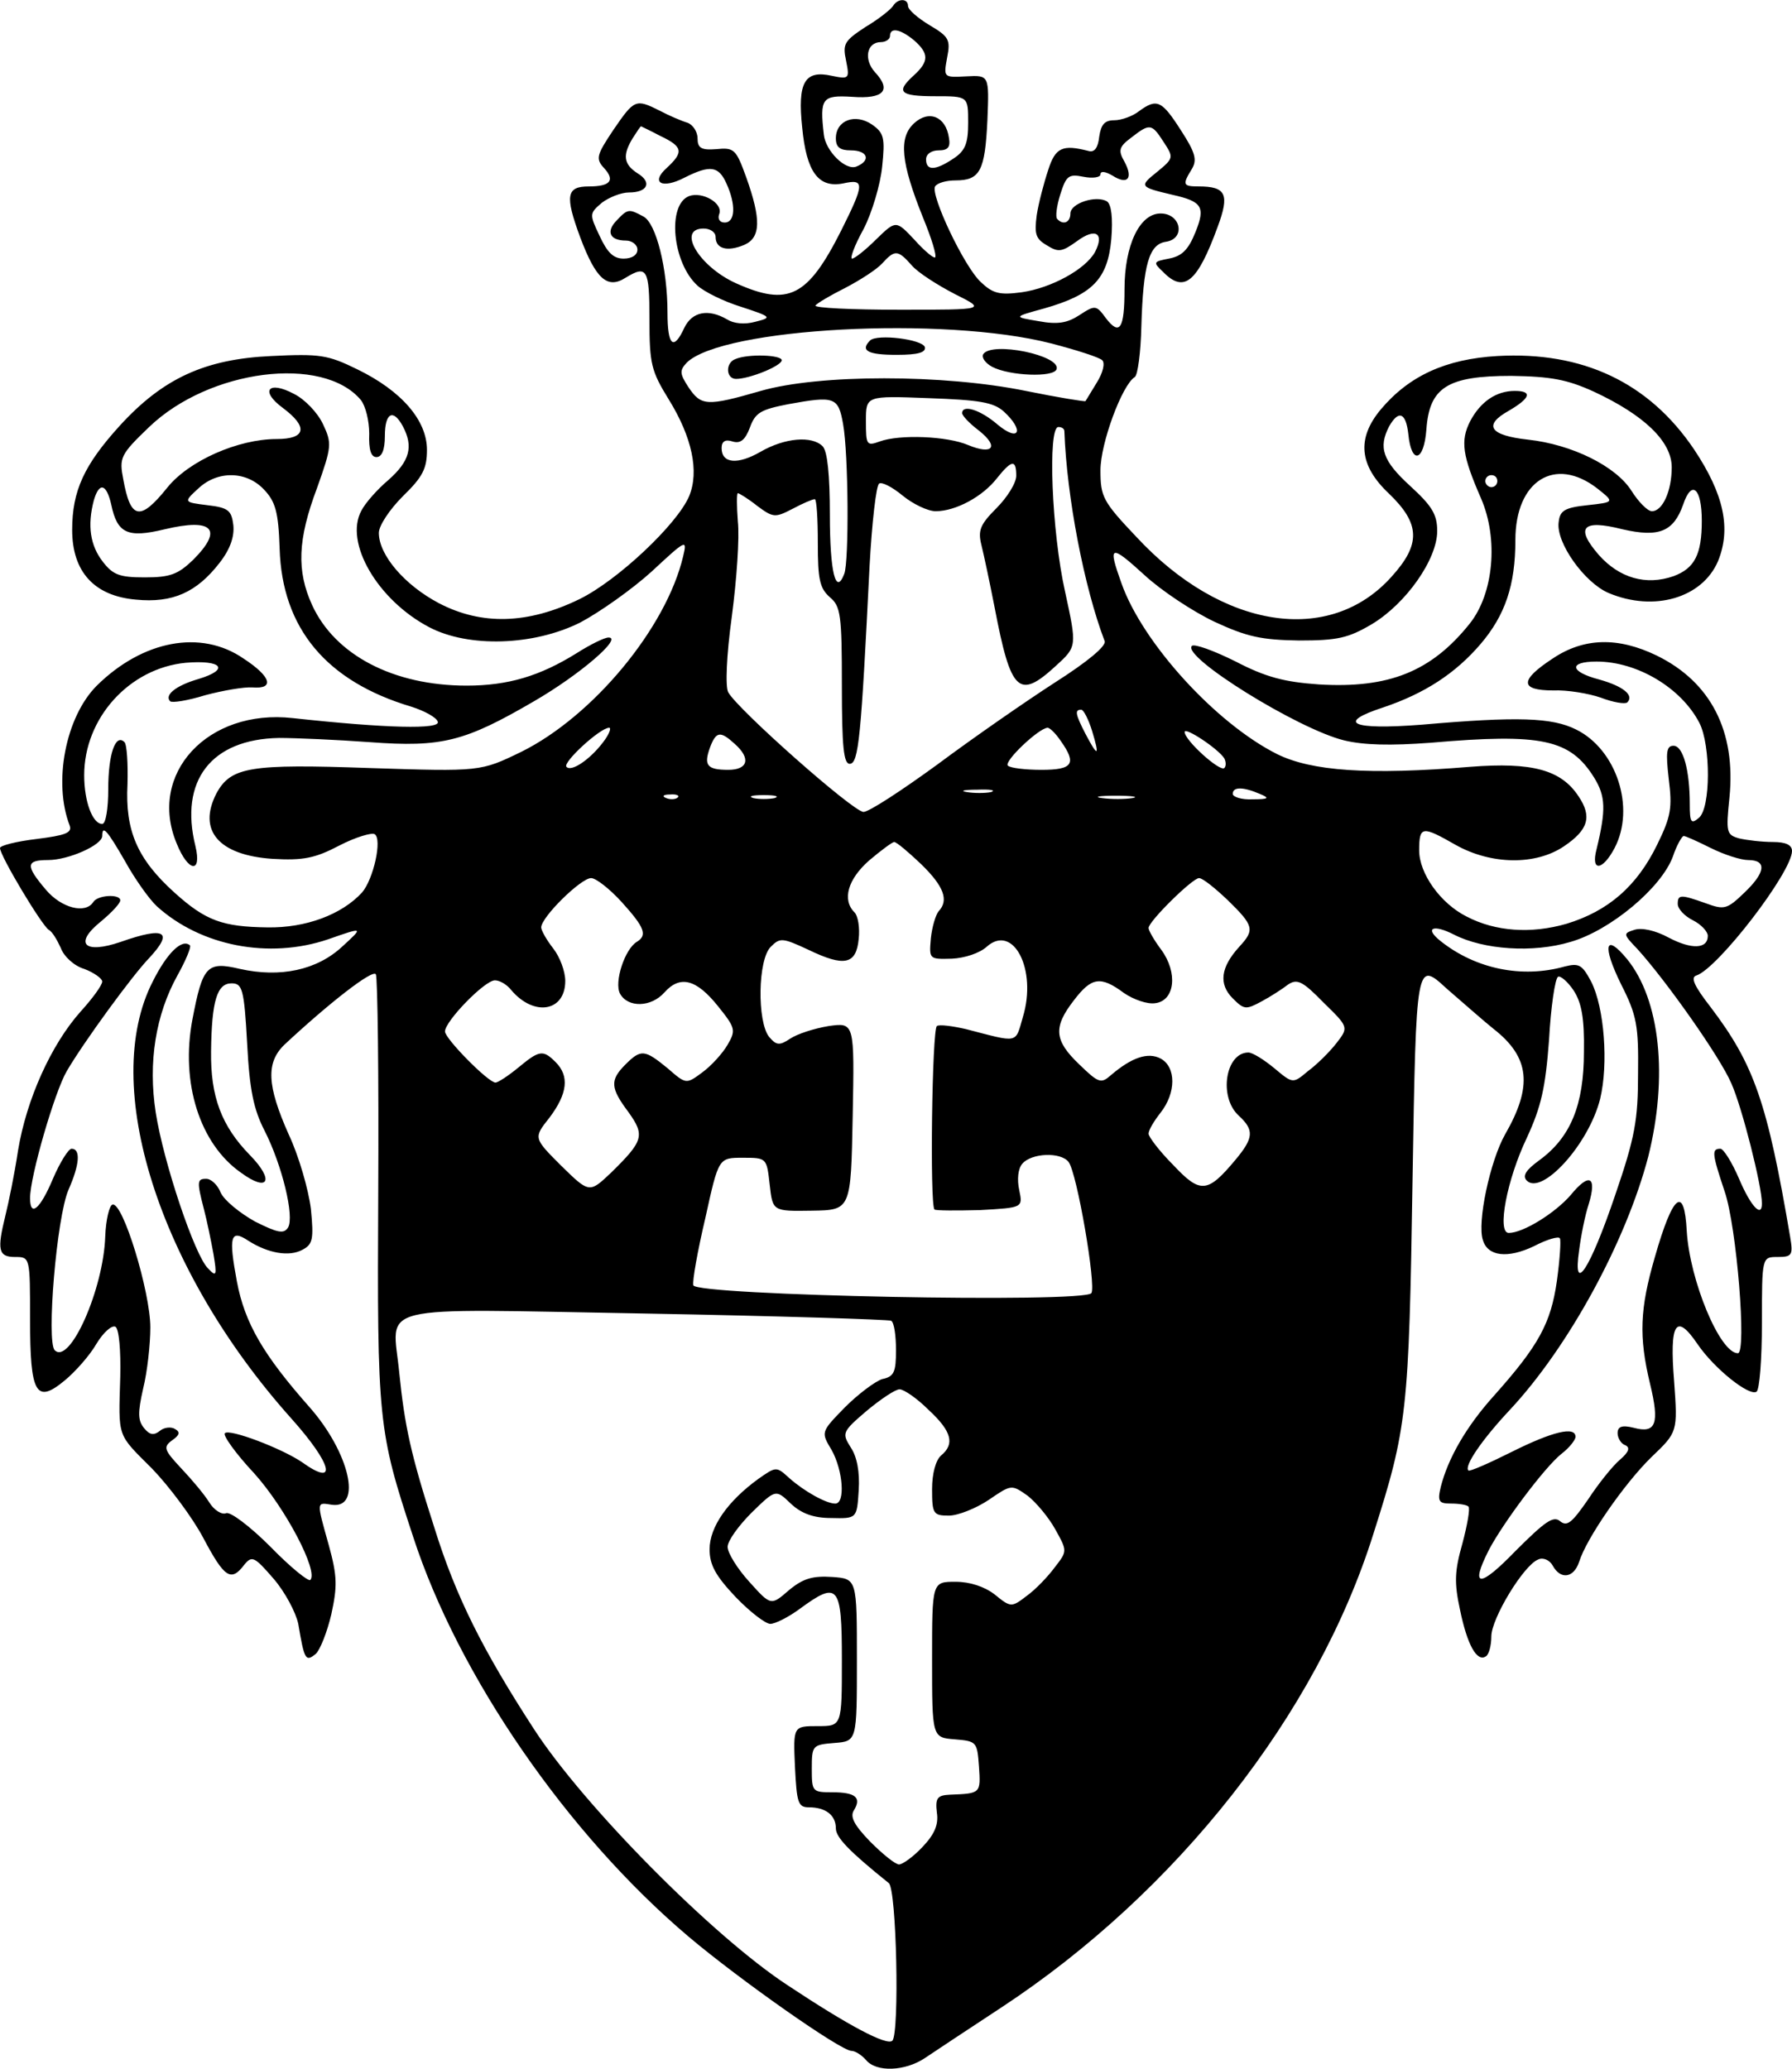 <?xml version="1.0" standalone="no"?>
<!DOCTYPE svg PUBLIC "-//W3C//DTD SVG 20010904//EN"
 "http://www.w3.org/TR/2001/REC-SVG-20010904/DTD/svg10.dtd">
<svg version="1.0" xmlns="http://www.w3.org/2000/svg"
 width="298pt" height="344pt" viewBox="0 0 298 344"
 preserveAspectRatio="xMidYMid meet">
<g transform="translate(0,344) scale(0.1,-0.1)"
fill="#000000" stroke="none">
<path d="M1485 3430 c-4 -6 -24 -22 -46 -35 -35 -23 -38 -28 -32 -56 6 -30 5
-31 -24 -25 -45 10 -57 -11 -49 -86 7 -74 27 -101 68 -93 36 8 36 0 -3 -78
-56 -111 -88 -127 -175 -88 -62 28 -99 91 -54 91 11 0 20 -6 20 -14 0 -20 20
-25 48 -13 27 12 28 42 3 112 -17 47 -20 50 -50 47 -25 -2 -31 2 -31 18 0 11
-8 23 -17 26 -10 3 -31 12 -46 20 -40 20 -42 19 -77 -32 -28 -42 -30 -48 -15
-64 18 -20 10 -30 -26 -30 -37 0 -40 -15 -14 -85 26 -69 45 -86 75 -67 36 22
40 15 40 -69 0 -74 3 -86 32 -133 39 -63 51 -120 34 -161 -20 -47 -119 -140
-182 -171 -86 -42 -163 -44 -234 -7 -57 30 -100 80 -100 117 0 12 18 39 40 61
33 32 40 46 40 77 0 49 -42 98 -116 134 -49 24 -62 26 -143 22 -110 -5 -180
-37 -252 -116 -59 -65 -79 -108 -79 -173 0 -70 37 -110 106 -116 61 -6 101 12
139 61 18 23 25 44 23 63 -3 24 -8 29 -43 33 -40 5 -40 5 -15 28 32 30 80 29
109 -2 19 -20 24 -37 26 -98 4 -133 78 -221 219 -263 22 -7 42 -18 44 -25 5
-13 -85 -11 -241 6 -142 16 -242 -93 -193 -209 19 -47 42 -50 31 -4 -27 109
26 178 139 180 28 0 96 -3 151 -7 120 -9 158 1 273 68 76 44 148 106 124 106
-7 0 -31 -12 -53 -26 -61 -38 -114 -54 -183 -54 -122 0 -219 51 -257 134 -26
57 -24 109 8 194 25 70 25 75 10 107 -9 19 -30 41 -48 50 -43 23 -57 5 -19
-23 43 -32 39 -52 -10 -52 -64 0 -146 -36 -182 -81 -45 -56 -61 -53 -73 14 -7
36 -5 41 43 87 100 96 289 120 352 45 8 -10 14 -35 14 -56 -1 -27 3 -39 12
-39 9 0 14 12 14 35 0 39 14 46 30 16 18 -34 11 -58 -24 -89 -19 -16 -39 -39
-45 -51 -29 -53 27 -149 113 -194 65 -34 173 -31 251 8 32 17 86 55 119 85 57
53 59 54 52 25 -28 -119 -150 -266 -269 -325 -68 -33 -68 -33 -253 -27 -198 7
-230 2 -254 -42 -32 -62 4 -103 93 -109 51 -3 71 1 111 22 27 14 54 22 59 19
13 -8 -2 -75 -21 -97 -34 -37 -94 -59 -157 -58 -75 1 -103 11 -155 58 -62 56
-82 103 -78 180 1 34 -1 66 -5 70 -15 15 -27 -20 -27 -78 0 -32 -4 -58 -10
-58 -16 0 -30 37 -30 81 0 95 75 178 169 187 60 5 74 -11 21 -27 -38 -11 -57
-27 -47 -37 3 -3 29 1 58 10 30 8 65 14 79 13 37 -3 31 18 -15 48 -71 49 -168
30 -244 -45 -52 -52 -73 -161 -45 -233 4 -12 -8 -16 -55 -22 -34 -4 -61 -11
-61 -15 0 -13 69 -128 81 -136 6 -3 14 -17 20 -30 5 -14 22 -30 39 -35 16 -6
30 -16 30 -21 0 -6 -16 -28 -36 -50 -49 -55 -90 -146 -104 -231 -6 -40 -16
-88 -21 -108 -14 -57 -12 -69 16 -69 25 0 25 0 25 -104 0 -124 10 -141 58
-101 17 14 41 41 52 60 12 20 26 32 32 29 6 -4 9 -39 8 -83 -3 -103 -6 -94 53
-153 28 -29 67 -81 85 -115 35 -66 46 -74 68 -45 13 16 17 14 49 -23 19 -22
37 -56 41 -75 10 -59 12 -64 29 -50 7 6 19 36 26 66 10 46 10 63 -4 114 -21
75 -21 72 5 68 51 -7 29 87 -37 162 -77 87 -108 140 -121 209 -14 75 -11 88
19 68 33 -21 68 -27 90 -15 17 9 19 17 14 68 -4 32 -20 88 -37 124 -36 81 -38
119 -7 149 74 69 147 126 152 117 3 -5 5 -169 4 -362 -2 -382 0 -397 58 -573
75 -231 256 -494 458 -665 84 -71 253 -190 271 -190 6 0 17 -7 24 -15 17 -21
65 -19 98 3 15 10 72 48 127 84 292 192 525 488 619 788 56 176 59 201 65 589
6 364 6 364 57 317 29 -25 64 -56 78 -67 60 -47 65 -95 19 -175 -25 -44 -47
-147 -37 -176 8 -27 41 -31 85 -10 21 11 41 17 43 13 2 -3 0 -35 -5 -71 -10
-70 -30 -107 -104 -190 -47 -52 -77 -105 -89 -152 -6 -25 -3 -28 17 -28 13 0
26 -2 29 -5 3 -3 -2 -31 -10 -61 -13 -46 -14 -65 -4 -111 12 -58 28 -87 43
-77 5 3 9 18 9 33 0 30 54 119 78 128 8 4 19 -1 24 -10 13 -24 35 -21 44 6 12
39 75 130 120 174 44 42 44 42 38 126 -8 98 3 115 39 62 28 -41 86 -87 98 -79
5 3 9 54 9 115 0 109 0 109 26 109 24 0 26 3 21 33 -38 224 -60 287 -132 382
-28 36 -34 50 -24 53 36 12 159 172 159 207 0 10 -10 15 -32 15 -18 0 -43 3
-56 6 -21 6 -22 10 -16 68 11 110 -31 192 -121 236 -64 31 -121 30 -173 -5
-55 -36 -55 -53 1 -53 23 1 59 -5 79 -12 21 -8 40 -11 44 -8 12 12 -7 27 -46
38 -50 13 -52 30 -5 30 68 0 141 -44 171 -102 19 -37 19 -142 -1 -158 -13 -11
-15 -7 -15 23 0 56 -11 97 -27 97 -12 0 -13 -11 -8 -55 6 -48 4 -62 -19 -109
-34 -70 -82 -111 -151 -132 -59 -17 -118 -13 -166 12 -44 22 -79 72 -79 110 0
41 5 41 61 9 59 -33 133 -34 180 -2 40 27 47 49 24 83 -29 44 -77 57 -180 49
-170 -14 -264 -7 -321 21 -102 51 -224 185 -259 284 -23 64 -19 66 38 14 28
-26 81 -61 117 -78 54 -25 78 -30 140 -31 64 0 82 4 121 27 57 34 109 108 109
155 0 28 -9 42 -45 75 -46 42 -53 64 -35 99 16 28 28 23 32 -13 5 -51 26 -46
30 8 5 70 35 89 141 89 66 -1 93 -6 137 -26 84 -39 130 -83 130 -126 0 -39
-15 -73 -33 -73 -7 0 -22 15 -34 34 -26 41 -99 77 -172 85 -64 7 -75 24 -32
48 36 21 40 33 10 33 -31 0 -57 -18 -74 -50 -17 -33 -13 -58 18 -129 29 -67
21 -158 -19 -208 -64 -80 -135 -108 -251 -101 -57 4 -88 12 -138 38 -36 18
-69 30 -73 26 -17 -18 176 -138 253 -157 33 -8 77 -9 144 -4 185 16 232 6 272
-58 19 -31 20 -53 4 -119 -10 -38 10 -36 30 2 35 67 3 164 -64 197 -40 20 -97
22 -257 8 -117 -9 -143 3 -63 29 68 23 119 56 161 105 41 48 58 98 58 173 0
99 66 140 136 86 29 -23 29 -23 -16 -28 -38 -4 -46 -9 -48 -28 -5 -34 43 -101
83 -118 76 -32 156 -8 182 53 22 54 10 111 -40 186 -75 111 -185 163 -327 155
-86 -5 -147 -33 -194 -89 -40 -48 -36 -93 14 -140 52 -50 53 -84 4 -138 -103
-115 -282 -87 -424 66 -56 59 -60 67 -60 111 0 45 36 142 57 155 5 3 10 41 11
84 3 104 13 137 41 141 33 5 25 47 -9 47 -35 0 -60 -53 -60 -126 0 -66 -8 -78
-31 -48 -16 22 -18 22 -44 5 -20 -13 -36 -16 -68 -10 -42 7 -42 7 9 21 81 23
106 49 112 115 3 36 0 58 -7 63 -18 11 -61 -3 -61 -20 0 -15 -12 -20 -22 -9
-3 3 -1 21 5 40 10 32 14 35 39 30 15 -3 28 -1 28 4 0 6 8 5 20 -2 25 -16 35
-5 20 23 -11 19 -9 25 11 40 31 24 34 24 54 -7 17 -26 17 -27 -11 -50 -30 -24
-29 -25 26 -38 49 -11 55 -20 38 -62 -12 -30 -23 -40 -44 -44 -26 -5 -27 -6
-10 -22 35 -36 57 -18 91 75 20 54 14 67 -32 67 -26 0 -27 3 -11 29 9 15 6 27
-18 64 -32 50 -40 54 -70 32 -10 -8 -29 -15 -41 -15 -16 0 -22 -7 -25 -27 -2
-19 -8 -27 -18 -24 -43 11 -55 6 -67 -32 -7 -21 -16 -55 -19 -75 -4 -31 -2
-39 17 -50 19 -12 25 -11 50 7 31 23 46 13 30 -18 -16 -29 -73 -60 -122 -67
-37 -5 -48 -2 -68 17 -28 26 -84 145 -76 159 4 6 19 10 34 10 41 0 49 16 53
100 3 75 3 75 -35 73 -38 -2 -38 -2 -32 31 6 30 3 35 -29 54 -20 12 -36 26
-36 32 0 13 -17 13 -25 0z m35 -57 c25 -22 25 -35 0 -58 -31 -28 -24 -35 35
-35 55 0 55 0 55 -44 0 -35 -5 -47 -25 -60 -30 -20 -45 -20 -45 -1 0 9 9 15
21 15 15 0 20 5 17 21 -5 35 -33 47 -58 24 -26 -24 -22 -65 15 -157 14 -34 23
-63 20 -66 -2 -2 -18 11 -34 29 -31 33 -31 33 -64 1 -18 -18 -36 -32 -40 -32
-4 0 4 22 19 49 14 27 28 74 31 104 5 48 3 56 -17 70 -28 19 -60 7 -60 -23 0
-15 7 -20 25 -20 28 0 34 -17 9 -27 -18 -7 -51 26 -54 53 -7 61 -3 66 47 63
53 -4 66 11 38 41 -19 21 -14 50 10 50 8 0 15 5 15 10 0 15 17 12 40 -7z
m-422 -159 c38 -18 39 -27 11 -53 -28 -25 -8 -36 30 -16 42 21 56 19 69 -10
16 -35 15 -65 -3 -65 -8 0 -12 6 -9 14 7 18 -28 38 -50 30 -37 -14 -28 -111
14 -149 11 -10 43 -26 72 -35 52 -17 52 -18 24 -25 -18 -5 -36 -3 -47 4 -31
18 -58 13 -71 -14 -18 -39 -28 -30 -28 25 0 74 -19 149 -40 160 -24 13 -26 13
-44 -6 -19 -19 -12 -34 15 -34 10 0 19 -7 19 -15 0 -9 -9 -15 -23 -15 -17 0
-27 10 -40 38 -17 36 -17 37 4 55 12 9 32 17 45 17 31 0 39 17 14 32 -23 15
-25 30 -8 58 7 11 13 20 14 20 0 0 15 -7 32 -16z m418 -215 c10 -12 43 -33 72
-48 52 -26 52 -26 -92 -26 -79 0 -142 3 -140 7 3 4 25 17 49 29 25 13 53 31
62 41 21 23 26 23 49 -3z m232 -130 c42 -11 80 -23 85 -28 5 -5 1 -21 -9 -37
-10 -16 -18 -30 -19 -31 -1 -1 -45 6 -99 17 -137 28 -344 28 -441 0 -90 -26
-99 -25 -120 6 -15 23 -15 28 -3 41 59 58 427 78 606 32z m-346 -134 c9 -50
10 -228 2 -249 -14 -37 -24 2 -24 98 0 66 -4 106 -12 114 -18 18 -63 14 -103
-9 -38 -22 -65 -20 -65 6 0 11 6 15 18 11 13 -4 21 2 29 23 9 25 18 30 64 39
77 14 83 12 91 -33z m267 21 c35 -32 26 -52 -10 -22 -29 25 -59 34 -59 19 0
-4 12 -17 28 -29 34 -27 23 -41 -18 -24 -35 15 -114 18 -147 6 -22 -8 -23 -6
-23 34 0 42 0 42 104 38 85 -3 108 -7 125 -22z m101 -33 c4 -110 33 -260 67
-349 3 -8 -28 -34 -83 -69 -48 -31 -136 -92 -195 -136 -59 -43 -114 -79 -123
-79 -17 0 -210 171 -225 199 -5 9 -3 61 6 126 8 61 13 131 10 158 -2 26 -2 47
0 47 2 0 17 -9 32 -21 27 -20 30 -20 59 -5 17 9 33 16 37 16 3 0 5 -33 5 -73
0 -60 3 -75 20 -90 18 -15 20 -29 20 -147 0 -102 3 -130 13 -130 15 0 19 45
33 328 4 73 11 135 16 138 5 3 22 -6 39 -20 17 -14 42 -26 55 -26 33 0 78 24
102 55 24 30 32 32 32 4 0 -12 -15 -36 -33 -54 -27 -27 -31 -37 -25 -61 4 -16
14 -63 22 -104 27 -141 40 -154 102 -97 35 32 35 32 15 124 -22 98 -29 273
-11 273 6 0 10 -3 10 -7z m720 -83 c0 -5 -4 -10 -10 -10 -5 0 -10 5 -10 10 0
6 5 10 10 10 6 0 10 -4 10 -10z m-2305 -39 c10 -48 27 -56 89 -41 80 19 98 0
47 -51 -25 -24 -38 -29 -80 -29 -42 0 -53 4 -70 26 -21 27 -26 60 -15 102 9
31 21 28 29 -7z m2645 -27 c0 -56 -12 -79 -47 -92 -46 -16 -90 -3 -124 35 -40
46 -28 60 39 43 61 -14 85 -4 101 41 14 42 31 28 31 -27z m-1014 -349 c13 -43
10 -45 -11 -5 -17 33 -18 40 -7 40 4 0 12 -16 18 -35z m-813 -19 c-22 -29 -53
-50 -61 -41 -7 7 56 65 71 65 4 0 0 -11 -10 -24z m761 2 c27 -38 20 -48 -32
-48 -27 0 -52 3 -56 7 -7 7 51 62 66 63 4 0 14 -10 22 -22z m272 -29 c3 -6 3
-13 0 -16 -7 -7 -66 46 -66 60 0 9 56 -28 66 -44z m-814 24 c27 -24 22 -43
-11 -43 -36 0 -41 8 -30 38 10 26 17 27 41 5z m426 -80 c-10 -2 -28 -2 -40 0
-13 2 -5 4 17 4 22 1 32 -1 23 -4z m447 -3 c17 -7 15 -9 -12 -9 -18 -1 -33 4
-33 9 0 12 17 12 45 0z m-968 -6 c-3 -3 -12 -4 -19 -1 -8 3 -5 6 6 6 11 1 17
-2 13 -5z m161 -1 c-10 -2 -26 -2 -35 0 -10 3 -2 5 17 5 19 0 27 -2 18 -5z
m595 0 c-13 -2 -35 -2 -50 0 -16 2 -5 4 22 4 28 0 40 -2 28 -4z m-1675 -105
c16 -29 40 -63 53 -75 73 -66 186 -88 284 -55 60 21 60 21 24 -12 -42 -39
-103 -52 -170 -37 -55 13 -62 5 -79 -84 -20 -105 12 -207 81 -255 45 -33 56
-13 15 29 -48 49 -66 98 -65 173 1 84 10 113 34 113 18 0 21 -9 26 -100 4 -78
11 -110 29 -145 29 -57 50 -143 39 -161 -7 -11 -17 -9 -55 10 -25 14 -51 35
-57 48 -5 13 -16 23 -24 23 -15 0 -16 -4 -4 -50 5 -19 12 -53 16 -75 6 -36 5
-39 -9 -24 -22 21 -74 176 -87 259 -13 84 0 163 36 228 14 25 23 47 21 50 -13
12 -38 -12 -62 -60 -88 -172 10 -480 230 -726 69 -77 78 -116 18 -73 -34 23
-121 56 -128 48 -4 -3 18 -34 49 -67 52 -58 107 -163 93 -177 -3 -3 -33 21
-66 55 -34 34 -67 59 -74 56 -7 -3 -20 5 -28 18 -8 13 -29 38 -47 57 -28 30
-30 35 -15 46 13 9 14 14 5 19 -6 4 -18 3 -25 -3 -10 -8 -17 -7 -26 4 -11 13
-11 26 -2 66 7 28 12 74 12 102 0 59 -46 210 -63 204 -5 -1 -11 -25 -12 -53
-3 -88 -59 -214 -84 -189 -14 14 3 221 23 267 19 43 20 68 5 68 -5 0 -19 -22
-31 -50 -21 -50 -38 -65 -38 -32 0 36 41 177 61 211 28 48 109 159 137 188 41
44 27 53 -47 27 -61 -21 -79 -3 -33 34 18 15 32 30 32 35 0 11 -38 9 -45 -3
-13 -20 -53 -10 -79 21 -34 40 -33 49 4 49 34 0 90 25 90 40 0 19 8 10 38 -42z
m2637 22 c22 -11 50 -20 62 -20 32 0 29 -21 -7 -55 -28 -27 -33 -28 -63 -17
-42 15 -47 15 -47 -1 0 -8 11 -20 25 -27 14 -7 25 -19 25 -26 0 -22 -27 -23
-65 -3 -22 12 -45 17 -57 13 -19 -6 -19 -7 5 -32 48 -53 137 -179 156 -223 18
-40 51 -171 51 -200 0 -25 -19 -4 -38 41 -12 28 -26 50 -31 50 -15 0 -14 -8 7
-71 20 -58 37 -269 22 -269 -30 0 -80 121 -85 203 -4 77 -23 62 -53 -43 -25
-86 -27 -132 -8 -211 16 -66 10 -83 -27 -73 -20 5 -27 2 -27 -9 0 -8 6 -18 13
-20 8 -4 6 -11 -9 -24 -12 -10 -36 -40 -53 -66 -27 -39 -35 -46 -47 -36 -11 9
-25 -1 -74 -50 -60 -62 -76 -61 -44 2 23 44 93 138 121 160 13 10 23 23 23 28
0 18 -38 9 -106 -25 -38 -19 -70 -33 -72 -31 -8 7 23 52 69 101 98 105 193
280 230 421 33 132 20 260 -35 328 -37 45 -42 23 -10 -42 26 -51 29 -69 28
-148 0 -77 -5 -106 -38 -202 -42 -124 -71 -168 -60 -92 3 24 10 59 16 77 14
46 1 53 -30 15 -26 -30 -79 -63 -103 -63 -20 0 -3 89 30 158 24 52 31 83 37
163 3 55 10 102 15 105 4 2 16 -8 26 -23 13 -20 18 -46 17 -102 0 -88 -22
-142 -74 -180 -22 -16 -29 -26 -21 -34 25 -25 103 60 122 136 14 58 7 152 -15
195 -15 28 -20 31 -44 25 -71 -20 -148 -4 -206 42 -28 22 -13 29 22 11 49 -25
131 -31 194 -12 66 19 151 90 170 142 6 18 15 34 18 34 3 0 23 -9 45 -20z
m-1313 -27 c38 -37 46 -60 29 -78 -5 -6 -11 -26 -13 -45 -3 -35 -3 -35 35 -34
21 1 46 9 58 20 44 39 84 -38 60 -117 -13 -45 -6 -43 -95 -20 -22 5 -44 8 -48
5 -8 -5 -12 -297 -4 -305 2 -2 36 -2 76 -1 71 4 71 4 65 33 -4 18 -2 36 5 44
15 18 64 20 77 3 14 -18 46 -205 38 -218 -11 -17 -659 -4 -662 13 -2 6 7 57
20 112 22 100 22 100 62 100 40 0 40 0 45 -45 5 -44 5 -44 70 -43 65 1 65 1
68 157 3 156 3 156 -40 150 -24 -4 -52 -13 -64 -21 -18 -12 -23 -11 -35 3 -20
25 -19 129 3 150 15 15 19 15 62 -5 60 -29 80 -25 84 18 2 18 -1 38 -7 44 -21
21 -11 55 24 86 20 17 39 31 42 31 4 0 24 -17 45 -37z m-498 -63 c38 -42 43
-55 25 -66 -20 -12 -38 -67 -28 -86 13 -24 52 -23 74 2 26 29 53 22 89 -23 29
-36 30 -40 16 -64 -8 -14 -27 -35 -42 -46 -27 -20 -27 -20 -58 7 -38 31 -44
32 -70 6 -26 -26 -25 -39 5 -79 28 -39 25 -48 -29 -101 -36 -34 -36 -34 -83
12 -46 46 -46 46 -19 80 30 40 33 69 10 92 -21 21 -27 20 -62 -9 -17 -14 -34
-25 -38 -25 -12 0 -84 73 -84 85 0 17 66 85 83 85 8 0 20 -7 27 -16 38 -45 90
-36 90 15 0 16 -9 40 -20 54 -11 14 -20 30 -20 35 0 17 66 82 83 82 8 0 31
-18 51 -40z m1008 3 c43 -42 45 -49 19 -77 -31 -34 -35 -62 -11 -86 19 -19 22
-19 48 -5 15 8 35 21 44 28 15 10 24 6 59 -30 42 -41 42 -41 21 -68 -11 -14
-32 -35 -47 -46 -25 -21 -25 -21 -56 5 -17 14 -36 26 -43 26 -38 0 -50 -74
-16 -105 26 -24 25 -37 -6 -74 -46 -55 -58 -56 -103 -8 -23 23 -41 47 -41 52
0 6 9 21 20 35 26 33 26 76 0 90 -21 11 -48 2 -83 -28 -16 -14 -20 -13 -52 18
-42 40 -44 62 -9 107 29 38 44 41 83 12 16 -11 39 -19 52 -17 33 4 38 51 10
89 -12 16 -21 32 -21 36 0 11 73 83 84 83 6 0 27 -17 48 -37z m-560 -699 c5
-3 8 -25 8 -49 0 -36 -3 -44 -23 -48 -12 -4 -40 -25 -62 -47 -40 -41 -40 -41
-22 -71 19 -34 23 -89 6 -89 -15 0 -51 20 -76 42 -22 20 -22 20 -52 -1 -51
-37 -81 -80 -81 -117 0 -26 10 -44 43 -79 24 -25 50 -45 58 -45 8 0 30 11 49
25 64 47 70 40 70 -85 0 -110 0 -110 -40 -110 -41 0 -41 0 -38 -68 3 -59 5
-67 23 -67 28 0 45 -13 45 -35 0 -15 22 -38 88 -91 13 -10 18 -249 6 -262 -9
-9 -73 25 -174 92 -124 81 -339 298 -422 426 -85 131 -130 220 -166 336 -39
121 -49 168 -58 256 -11 117 -53 107 408 99 222 -4 406 -10 410 -12z m62 -148
c39 -36 44 -57 21 -76 -9 -8 -15 -30 -15 -56 0 -41 2 -44 28 -44 15 0 45 12
66 26 38 26 38 26 65 7 14 -11 35 -36 46 -56 20 -36 20 -36 -1 -63 -11 -15
-32 -37 -46 -47 -26 -20 -27 -20 -54 2 -17 13 -41 21 -65 21 -39 0 -39 0 -39
-129 0 -130 0 -130 38 -133 36 -3 37 -4 40 -45 3 -45 3 -45 -48 -47 -21 -1
-25 -5 -22 -30 3 -20 -4 -36 -24 -57 -15 -16 -33 -29 -39 -29 -6 0 -27 17 -48
38 -26 27 -34 41 -27 52 13 21 3 30 -36 30 -33 0 -34 1 -34 39 0 39 1 40 38
43 37 3 37 3 37 138 0 135 0 135 -41 138 -32 2 -48 -2 -72 -22 -30 -26 -30
-26 -66 14 -20 22 -36 48 -36 58 0 10 18 35 40 57 40 39 40 39 65 15 17 -16
37 -24 67 -24 43 -1 43 -1 46 46 2 31 -3 56 -13 71 -15 24 -15 26 26 61 24 20
48 36 55 36 7 0 29 -15 48 -34z"/>
<path d="M1447 2874 c-17 -17 -4 -24 44 -24 36 0 49 4 47 13 -5 13 -79 22 -91
11z"/>
<path d="M1635 2851 c-3 -6 4 -15 15 -21 29 -15 102 -18 107 -4 8 23 -108 47
-122 25z"/>
<path d="M1223 2843 c-17 -6 -16 -33 1 -33 23 0 76 22 76 31 0 9 -56 11 -77 2z"/>
</g>
</svg>
